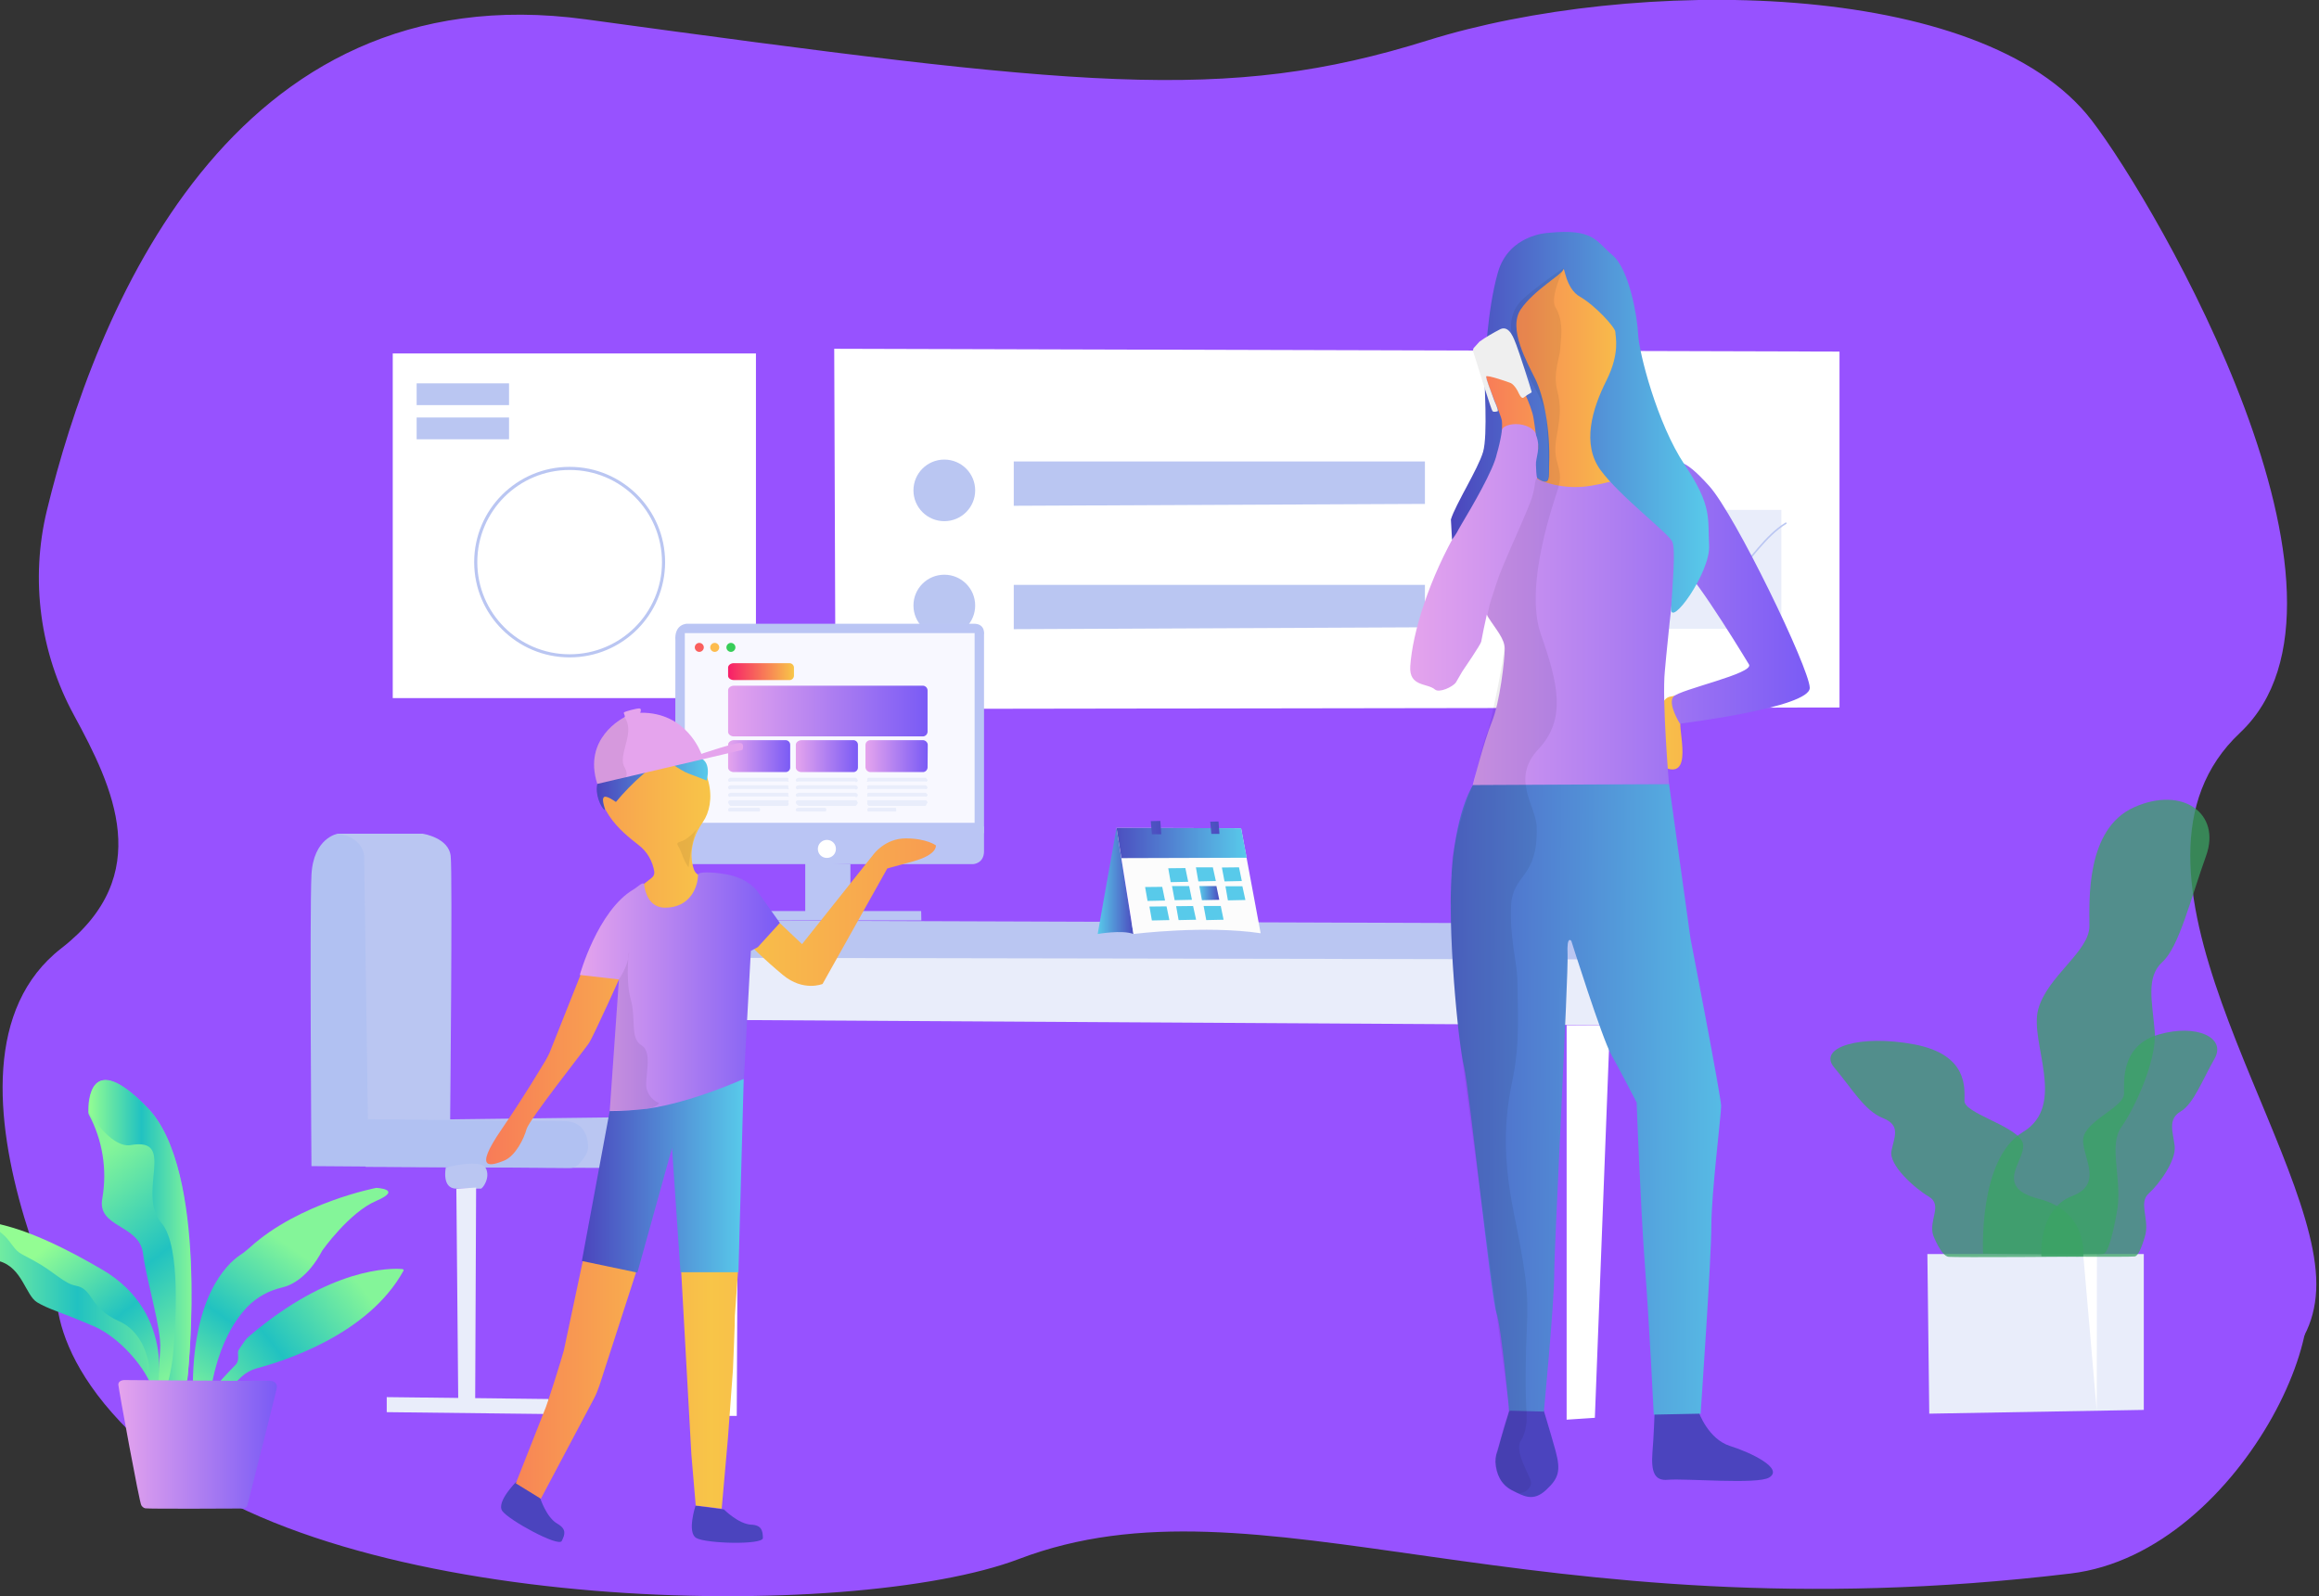 <svg xmlns="http://www.w3.org/2000/svg" width="1008" height="694" viewBox="0 0 1008 694" fill="none"><rect x="0" y="0" width="1008" height="694" fill="#333333" stroke="none"/> <g clip-path="url(#clip0_217_2)"> <path d="M32.152 310.948C17.347 283.756 13.093 251.992 20.373 221.942C41.068 136.774 99.635 -12.739 254.641 8.41C469.768 37.806 532.343 45.156 620.602 17.555C708.862 -10.044 861.495 -9.963 909.265 52.423C938.221 90.23 1036.13 259.831 973.64 318.624C911.147 377.416 1003.9 493.696 1006.77 555.428C1009.63 617.16 920.39 625.163 808.164 627.041C695.938 628.919 44.013 607.525 44.013 607.525C44.013 607.525 -39.584 463.646 26.672 412.284C67.652 380.438 49.248 342.386 32.152 310.948Z" fill="#9752FF"/> <path d="M97.344 540.24C83.03 539.75 29.289 547.099 26.099 549.875C25.281 550.61 13.502 585.559 65.28 630.634C148.059 702.818 370.711 705.268 442.857 677.831C547.557 637.983 662.319 712.699 900.104 684.119C976.094 674.973 1026.89 558.776 992.371 543.669C971.677 534.687 946.892 558.531 926.116 548.079C902.149 535.994 853.643 528.481 823.623 537.709C822.396 538.035 821.66 539.342 821.987 540.567C822.315 541.71 823.46 542.445 824.687 542.2L808.9 547.262C791.313 560.327 795.24 542.935 754.014 540.73L632.463 537.709C589.029 539.015 421.753 546.364 356.315 543.751H320.324C296.276 540.73 234.028 539.342 231.738 539.26L97.344 540.24Z" fill="#9752FF"/> <path d="M146.832 362.473H183.641C183.641 362.473 195.092 364.106 195.91 372.272C196.728 380.438 195.665 486.673 195.665 486.673L269.528 485.775C269.528 485.775 276.89 488.224 276.89 496.39C276.89 504.556 271.164 507.822 271.164 507.822L158.938 507.332L146.832 362.473Z" fill="#BAC6F2"/> <path d="M146.832 362.473C146.832 362.473 136.198 364.106 135.38 380.438C134.562 396.769 135.38 507.005 135.38 507.005L247.524 507.822C249.16 507.822 250.714 507.169 251.778 505.944C253.414 504.147 255.622 501.371 255.622 498.84C255.622 494.43 253.986 487.408 244.989 487.408C235.991 487.408 159.919 486.591 159.919 486.591L158.283 372.272C158.283 372.354 158.283 364.106 146.832 362.473Z" fill="#B1C1F2"/> <path d="M193.784 507.577C193.784 507.577 191.82 516.804 198.364 516.804H208.998C209.816 516.804 213.333 511.905 211.125 507.822C208.916 503.739 193.784 507.577 193.784 507.577Z" fill="#BAC6F2"/> <path d="M198.364 516.885L199.182 609.075H206.544L206.953 516.313L198.364 516.885Z" fill="#E9EDFA"/> <path d="M168.099 607.442L238.445 608.259V614.791L168.099 613.975V607.442Z" fill="#E9EDFA"/> <path d="M307.154 615.609L303.883 444.947H321.06L320.242 615.609H307.154Z" fill="white"/> <path d="M680.969 445.764H699.782L693.238 616.427L680.969 617.243V445.764Z" fill="white"/> <path d="M290.795 415.551L291.613 443.314L707.962 445.764L708.452 414.734L290.795 415.551Z" fill="#E9EDFA"/> <path d="M265.438 400.036L733.319 401.669V417.184L266.256 416.367L265.438 400.036Z" fill="#BAC6F2"/> <path d="M837.774 545.222L838.592 614.63L931.841 612.997V545.222H837.774Z" fill="#E9EDFA"/> <path d="M911.392 613.323L911.474 545.222H905.503" fill="white"/> <path d="M861.986 545.058C861.986 545.058 859.778 503.903 879.245 492.226C898.713 480.549 882.026 453.276 885.953 438.823C889.879 424.369 908.202 413.754 908.202 402.649C908.202 391.543 906.566 360.35 927.669 350.96C948.773 341.569 965.542 353.736 958.916 372.109C952.29 390.482 947.219 411.631 939.939 418.245C932.659 424.859 935.522 435.475 936.585 448.295C937.649 461.115 927.669 482.182 922.107 490.021C916.545 497.86 922.107 511.17 920.471 525.052C920.471 525.052 917.445 544.486 914.336 545.139C911.228 545.793 861.986 545.058 861.986 545.058Z" fill="#3AA364" fill-opacity="0.74"/> <path d="M905.502 546.364C905.502 546.364 907.956 526.766 886.198 521.214C864.44 515.661 883.09 502.678 878.755 495.819C874.419 488.959 853.888 483.897 853.888 478.671C853.888 473.445 855.77 458.583 832.13 454.092C808.491 449.601 789.841 455.399 797.284 464.136C804.728 472.873 810.372 482.917 818.388 486.101C826.404 489.286 823.378 494.267 822.151 500.391C820.924 506.516 832.13 516.559 838.347 520.234C844.563 523.908 838.347 530.278 840.228 536.892C840.228 536.892 843.664 546.119 847.017 546.446C850.371 546.772 905.502 546.364 905.502 546.364Z" fill="#3AA364" fill-opacity="0.74"/> <path d="M887.343 546.282C887.343 546.282 885.626 525.786 900.758 519.989C915.891 514.191 902.966 500.636 905.911 493.45C908.856 486.264 923.252 481.038 923.252 475.486C923.252 469.933 921.944 454.5 938.385 449.764C954.826 445.028 967.832 451.152 962.597 460.298C957.362 469.443 953.517 479.895 947.873 483.243C942.229 486.591 944.438 491.817 945.256 498.186C946.074 504.555 938.303 515.089 933.968 518.927C929.632 522.765 933.968 529.461 932.659 536.32C932.659 536.32 930.287 545.955 927.915 546.282C925.543 546.609 887.343 546.282 887.343 546.282Z" fill="#3AA364" fill-opacity="0.74"/> <path d="M362.613 151.636L363.186 308.254L799.575 307.601V152.861L362.613 151.636Z" fill="white"/> <path d="M440.648 200.63V219.901L619.375 219.085V200.63H440.648Z" fill="#BAC6F2"/> <path d="M440.648 254.279V273.55L619.375 272.734V254.279H440.648Z" fill="#BAC6F2"/> <path d="M410.465 226.597C417.873 226.597 423.879 220.601 423.879 213.205C423.879 205.809 417.873 199.813 410.465 199.813C403.056 199.813 397.05 205.809 397.05 213.205C397.05 220.601 403.056 226.597 410.465 226.597Z" fill="#BAC6F2"/> <path d="M410.465 276.652C417.873 276.652 423.879 270.657 423.879 263.261C423.879 255.865 417.873 249.869 410.465 249.869C403.056 249.869 397.05 255.865 397.05 263.261C397.05 270.657 403.056 276.652 410.465 276.652Z" fill="#BAC6F2"/> <path d="M774.299 221.697H668.208V273.386H774.299V221.697Z" fill="#E9EDFA"/> <path d="M666.49 270.936C666.49 270.936 674.752 252.89 682.604 254.85C690.457 256.81 692.42 265.057 698.31 261.546C704.199 258.035 708.043 243.826 713.769 241.54C721.949 238.355 724.648 241.867 735.691 248.154C746.734 254.442 751.396 253.054 755.895 248.399C760.067 244.153 767.756 232.639 776.263 227.495" stroke="#BAC6F2" stroke-width="0.678" stroke-linecap="round" stroke-linejoin="round"/> <path d="M328.585 153.678H170.716V303.518H328.585V153.678Z" fill="white"/> <path d="M247.606 285.145C270.149 285.145 288.423 266.902 288.423 244.399C288.423 221.895 270.149 203.652 247.606 203.652C225.064 203.652 206.789 221.895 206.789 244.399C206.789 266.902 225.064 285.145 247.606 285.145Z" stroke="#BAC6F2" stroke-width="1.355" stroke-linecap="round" stroke-linejoin="round"/> <path d="M221.267 166.661H181.105V176.133H221.267V166.661Z" fill="#BAC6F2"/> <path d="M221.267 181.522H181.105V190.994H221.267V181.522Z" fill="#BAC6F2"/> <path d="M298.484 375.702H423.061C423.061 375.702 427.724 375.457 427.724 370.068V359.371H293.576V372.354C294.231 374.395 296.194 375.784 298.484 375.702Z" fill="#BAC5F4"/> <path d="M293.576 278.531L293.494 363.454L427.724 362.229V276.081C427.724 276.081 428.542 271.182 423.307 271.182H298.648C298.648 271.182 293.004 271.182 293.576 278.531Z" fill="#BAC5F4"/> <path d="M350.016 398.485V374.886L369.648 375.702V396.443L350.016 398.485Z" fill="#BAC5F4"/> <path d="M318.852 396.116H400.404L400.485 400.199H318.852V396.116Z" fill="#BAC5F4"/> <path d="M359.423 365.168C361.632 365.168 363.349 366.883 363.349 369.087C363.349 371.292 361.632 373.007 359.423 373.007C357.215 373.007 355.497 371.292 355.497 369.087C355.497 366.883 357.296 365.168 359.423 365.168Z" fill="white"/> <path d="M423.634 275.264H297.666V357.737H423.634V275.264Z" fill="#F8F8FF"/> <path d="M303.965 279.51C305.028 279.51 305.928 280.409 305.928 281.47C305.928 282.532 305.028 283.43 303.965 283.43C302.901 283.43 302.001 282.532 302.001 281.47C302.001 280.409 302.901 279.51 303.965 279.51Z" fill="#FA5F5D"/> <path d="M310.672 279.51C311.735 279.51 312.635 280.409 312.635 281.47C312.635 282.532 311.735 283.43 310.672 283.43C309.608 283.43 308.709 282.532 308.709 281.47C308.709 280.409 309.608 279.51 310.672 279.51Z" fill="#FDBC4E"/> <path d="M317.706 279.51C318.77 279.51 319.67 280.409 319.67 281.47C319.67 282.532 318.77 283.43 317.706 283.43C316.643 283.43 315.743 282.532 315.743 281.47C315.743 280.409 316.643 279.51 317.706 279.51Z" fill="#37CD58"/> <path d="M345.109 293.883C345.027 294.944 344.127 295.761 343.064 295.679H318.933C317.706 295.679 316.479 294.862 316.479 293.883V290.208C316.479 289.228 317.625 288.33 318.933 288.33H342.982C344.045 288.248 345.027 289.065 345.109 290.126V290.208V293.883Z" fill="url(#paint0_linear_217_2)"/> <path d="M403.185 318.216C403.103 319.359 402.121 320.258 400.976 320.176H318.933C317.706 320.176 316.479 319.278 316.479 318.216V300.088C316.479 299.027 317.706 298.129 318.933 298.129H400.976C402.121 298.047 403.103 298.945 403.185 300.088V318.216Z" fill="url(#paint1_linear_217_2)"/> <path d="M343.473 333.731C343.473 334.792 342.573 335.69 341.509 335.69H318.933C317.625 335.69 316.479 334.792 316.479 333.731V323.769C316.479 322.707 317.706 321.809 318.933 321.809H341.346C342.409 321.727 343.391 322.544 343.473 323.687V323.769V333.731Z" fill="url(#paint2_linear_217_2)"/> <path d="M372.92 333.731C372.92 334.792 372.02 335.69 370.956 335.69H348.38C347.072 335.69 345.926 334.792 345.926 333.731V323.769C345.926 322.707 347.153 321.809 348.38 321.809H370.793C371.856 321.727 372.838 322.544 372.92 323.687V323.769V333.731Z" fill="url(#paint3_linear_217_2)"/> <path d="M403.185 333.731C403.103 334.874 402.121 335.772 400.976 335.691H378.564C377.337 335.772 376.355 334.874 376.191 333.731V323.769C376.273 322.544 377.337 321.727 378.564 321.809H400.976C402.121 321.727 403.185 322.625 403.266 323.769L403.185 333.731Z" fill="url(#paint4_linear_217_2)"/> <path d="M372.92 339.365C372.756 339.773 372.429 340.018 372.02 340.099C371.938 340.099 371.938 340.099 371.856 339.773H347.153C346.663 340.099 345.926 339.773 345.926 339.365V339.038C345.926 338.63 346.663 338.221 347.153 338.14H371.856C372.265 338.221 372.511 338.548 372.592 338.875C372.592 338.956 372.592 338.956 372.838 339.038L372.92 339.365Z" fill="#E9EDFB"/> <path d="M372.92 342.549C372.756 342.958 372.429 343.284 372.02 343.366C372.02 343.366 371.938 343.366 371.938 343.039H347.153C346.663 343.366 345.926 343.039 345.926 342.549V342.223C345.926 341.815 346.663 341.488 347.153 341.406H371.856C372.265 341.488 372.674 341.815 372.838 342.223L372.92 342.549Z" fill="#E9EDFB"/> <path d="M372.92 345.817C372.756 346.306 372.347 346.633 371.938 346.715C371.938 346.551 371.938 346.47 371.938 346.306H347.153C346.744 346.551 346.254 346.47 346.008 346.061C345.926 345.98 345.926 345.898 345.926 345.817V345.49C345.926 345.082 346.663 344.837 347.153 344.673H371.856C372.265 344.755 372.674 345.082 372.838 345.49L372.92 345.817Z" fill="#E9EDFB"/> <path d="M372.92 349.001C372.674 349.49 372.347 349.98 371.938 350.389H347.153C346.663 349.98 345.926 349.49 345.926 349.001V348.674C345.926 348.266 346.663 347.776 347.153 347.939H371.856C372.183 347.857 372.511 348.102 372.592 348.429C372.592 348.511 372.592 348.592 372.592 348.674C372.592 348.674 372.592 348.674 372.838 348.756L372.92 349.001Z" fill="#E9EDFB"/> <path d="M359.178 352.267C359.178 352.675 358.932 352.839 358.441 352.839H347.072C346.581 352.839 345.926 352.675 345.926 352.267V351.94C345.926 351.532 346.581 351.206 347.072 351.206H358.441C358.85 351.206 359.178 351.532 359.178 351.94V352.267Z" fill="#E9EDFB"/> <path d="M403.185 339.364C402.694 339.773 402.776 340.099 402.285 339.773H377.582C377.173 340.099 376.764 339.854 376.764 339.446C376.764 339.446 376.764 339.446 377.01 339.364V339.038C376.764 338.63 377.091 338.221 377.582 338.14H402.285C402.776 338.303 402.694 338.63 403.185 339.038V339.364Z" fill="#E9EDFB"/> <path d="M403.185 342.549C402.694 342.958 402.776 343.366 402.285 343.039H377.582C377.091 343.366 376.764 343.039 377.009 342.549V342.223C376.764 341.815 377.091 341.488 377.582 341.406H402.285C402.776 341.57 402.694 341.815 403.185 342.223V342.549Z" fill="#E9EDFB"/> <path d="M403.185 345.816C402.694 346.225 402.776 346.715 402.285 346.306H377.582C377.091 346.633 376.764 346.306 377.009 345.816V345.49C376.764 345.082 377.091 344.837 377.582 344.673H402.285C402.776 344.837 402.694 345.082 403.185 345.49V345.816Z" fill="#E9EDFB"/> <path d="M403.185 349C402.694 349.408 402.776 349.98 402.285 350.388H377.582C377.091 349.898 376.764 349.49 377.009 349V348.674C376.846 348.51 376.846 348.184 377.009 348.02C377.173 347.939 377.337 347.857 377.5 347.939H402.285C402.776 347.775 402.694 348.265 403.185 348.674V349V349Z" fill="#E9EDFB"/> <path d="M389.606 352.267C389.606 352.675 389.606 352.839 389.197 352.839H377.746C377.255 352.839 377.009 352.675 377.009 352.267V351.94C377.009 351.532 377.337 351.206 377.746 351.206H389.116C389.606 351.206 389.524 351.532 389.524 351.94L389.606 352.267Z" fill="#E9EDFB"/> <path d="M342.655 339.365C342.982 339.773 342.818 340.099 342.327 339.773H317.543C317.216 340.018 316.807 339.936 316.643 339.691C316.561 339.609 316.561 339.528 316.479 339.365V339.038C316.643 338.548 317.052 338.221 317.543 338.14H342.246C342.736 338.303 342.9 338.63 342.573 339.038L342.655 339.365Z" fill="#E9EDFB"/> <path d="M342.655 342.549C342.982 342.958 342.818 343.366 342.327 343.039H317.543C317.052 343.448 316.643 343.039 316.479 342.549V342.223C316.561 341.815 317.052 341.488 317.543 341.406H342.246C342.736 341.57 342.9 341.815 342.573 342.223L342.655 342.549Z" fill="#E9EDFB"/> <path d="M342.655 345.817C342.982 346.225 342.818 346.715 342.327 346.306H317.543C317.052 346.715 316.643 346.306 316.479 345.817V345.49C316.561 345.082 317.052 344.837 317.543 344.673H342.246C342.736 344.837 342.9 345.082 342.573 345.49L342.655 345.817Z" fill="#E9EDFB"/> <path d="M335.293 347.939H342.327C342.818 347.776 342.982 348.266 342.655 348.674V349.001C342.982 349.409 342.818 349.98 342.327 350.389H317.543C317.052 350.062 316.725 349.572 316.479 349.001V348.674C316.561 348.184 317.052 347.857 317.543 347.939H335.293Z" fill="#E9EDFB"/> <path d="M330.385 352.267C330.385 352.675 330.14 352.839 329.649 352.839H317.379C316.888 352.839 316.479 352.675 316.479 352.267V351.94C316.561 351.532 316.97 351.206 317.379 351.206H329.649C330.058 351.206 330.385 351.532 330.385 351.859C330.385 351.859 330.385 351.859 330.385 351.94V352.267Z" fill="#E9EDFB"/> <path d="M69.288 612.833C69.288 612.833 76.486 573.801 38.532 552.897C0.66 531.993 -1.14 532.238 -8.665 529.869C-13 528.4 -17.417 531.503 -12.428 537.708C-7.438 543.996 -10.301 545.548 -0.322 548.324C9.658 551.1 11.13 563.185 16.12 566.207C21.109 569.228 25.445 570.044 40.659 576.577C54.483 582.538 66.261 599.359 66.261 605.238C66.261 611.118 79.758 613.159 79.758 613.159L69.288 612.833Z" fill="url(#paint5_linear_217_2)"/> <path d="M67.979 607.362C67.979 607.362 77.631 571.433 44.422 551.998C11.212 532.564 -0.322 532.809 -6.947 530.441C-10.71 529.053 -0.403 533.789 3.932 539.505C8.267 545.302 7.204 543.996 14.975 548.242C23.972 553.223 27.735 558.041 33.052 559.021C40.741 560.491 38.45 568.493 51.783 574.454C63.807 579.925 65.362 594.541 65.362 600.012C65.362 605.565 77.141 607.362 77.141 607.362H67.979Z" fill="url(#paint6_linear_217_2)"/> <path d="M101.352 602.054L105.115 598.461C106.915 596.828 109.123 595.603 111.495 594.95C123.192 591.847 160.083 580.333 175.379 552.488C175.543 552.243 175.379 551.917 175.134 551.835H175.052C174.97 551.835 174.888 551.753 174.888 551.753C169.817 551.345 143.56 550.937 108.469 580.823C107.814 581.313 107.242 581.966 106.751 582.538C105.851 583.763 104.379 585.886 103.725 586.947C102.825 588.581 104.624 591.275 102.17 593.643C99.716 596.011 94.4 601.972 94.4 601.972L98.735 605.157L101.352 602.054Z" fill="url(#paint7_linear_217_2)"/> <path d="M81.394 599.769C81.394 599.769 91.455 509.865 63.971 481.611C38.696 455.645 38.287 479.488 38.369 483.571C38.369 483.979 38.532 484.224 38.614 484.551C44.585 495.656 46.63 508.476 44.504 520.888C41.886 533.872 60.536 532.157 62.172 544.977C63.808 557.797 70.27 577.558 69.615 586.622C68.961 595.686 68.879 604.505 68.879 604.505L79.022 604.831L81.394 599.769Z" fill="url(#paint8_linear_217_2)"/> <path d="M81.312 600.013C81.394 599.85 81.476 599.605 81.476 599.36C82.13 593.481 90.555 508.803 64.053 481.529C38.941 455.644 38.532 479.08 38.696 483.326C38.777 483.816 39.023 484.306 39.268 484.714C41.15 487.409 49.411 499.167 56.773 497.861C77.14 494.268 59.145 518.683 70.188 531.748C79.022 542.037 76.077 577.639 75.423 586.785C75.014 591.929 74.114 596.992 72.805 601.973C72.56 603.279 73.46 604.504 74.686 604.749C74.768 604.749 74.85 604.749 74.85 604.749C75.014 604.749 75.177 604.831 75.341 604.831H77.222C78.367 604.912 79.349 604.341 79.84 603.361L81.312 600.013Z" fill="url(#paint9_linear_217_2)"/> <path d="M91.21 608.239C91.21 608.239 93.009 583.333 107.569 568.145C111.659 563.981 116.812 561.123 122.456 559.816C126.791 558.836 133.908 555.325 140.124 543.648C140.124 543.648 151.821 527.072 163.6 522.091C175.297 517.028 163.6 516.457 163.6 516.457C163.6 516.457 130.063 522.826 108.551 542.423C107.16 543.648 105.77 544.791 104.215 545.771C98.653 549.609 83.194 563.899 83.848 605.789L91.21 608.239Z" fill="url(#paint10_linear_217_2)"/> <path d="M120.33 603.279C120.33 603.279 120.82 600.258 116.812 600.339C113.295 600.503 54.074 600.013 54.074 600.013C54.074 600.013 51.293 600.013 51.456 602.136C51.62 604.259 60.618 653.498 61.435 654.478C61.844 655.131 62.417 655.621 63.153 655.784C64.298 656.111 105.851 655.866 105.851 655.866C106.833 655.702 107.569 654.968 107.651 653.988C107.651 653.988 120.411 603.851 120.33 603.279Z" fill="url(#paint11_linear_217_2)"/> <path d="M670.09 610.22L656.02 613.405C656.02 613.405 652.585 624.51 651.031 630.471C650.949 630.798 650.622 631.859 650.376 632.513C650.131 633.574 650.049 634.554 650.049 635.616C650.376 640.923 652.421 645.496 657.084 647.864C662.319 650.559 666.409 653.008 671.971 647.864C677.533 642.72 678.515 639.535 676.143 630.716C673.689 621.897 670.09 610.22 670.09 610.22Z" fill="#4B44BE"/> <path d="M751.969 628.675C742.48 625.653 738.39 613.976 738.39 613.976L719.25 612.997C719.25 612.997 718.841 624.918 718.268 631.451C717.614 640.107 719.25 643.944 724.975 643.373C732.664 642.72 764.075 645.496 768.982 642.393C775.608 638.473 760.884 631.451 751.969 628.675Z" fill="#4B44BE"/> <path d="M640.561 340.836C640.561 340.836 633.444 350.634 631.154 377.091C628.864 403.548 633.935 453.767 636.307 463.484C638.679 473.201 648.086 563.84 650.377 570.536C652.749 577.232 655.939 613.324 655.939 613.324L671.071 613.732C671.071 613.732 675.57 566.616 675.57 554.123C675.57 541.629 681.787 423.635 681.378 414.98C680.969 406.324 683.014 409.101 683.014 409.101C683.014 409.101 696.347 451.399 700.355 458.503C704.281 465.525 711.397 479.325 711.397 479.325C711.397 479.325 713.033 523.583 714.915 549.142C716.878 574.7 718.841 615.039 718.841 615.039L739.209 614.63C739.209 614.63 743.871 547.264 743.871 533.055C743.871 518.847 748.125 484.878 748.125 480.877C748.125 476.876 734.792 407.957 734.792 407.957L725.467 340.754L640.561 340.836Z" fill="url(#paint12_linear_217_2)"/> <path d="M648.904 155.638C648.904 155.638 657.738 121.178 664.691 118.647C692.011 108.522 694.792 91.455 706.489 140.286C718.186 189.117 750.415 245.786 764.157 262.526C783.052 285.472 781.498 300.251 774.708 301.64C767.919 303.028 733.564 312.092 730.947 312.908C728.248 313.725 736.509 337.569 724.976 334.221C718.595 332.424 718.023 304.171 726.039 302.864C729.311 302.293 767.51 294.781 767.265 292.494C767.019 290.208 737.572 249.379 737.572 249.379L718.595 240.397L671.48 215.084L648.904 203.897L646.532 166.498L644.896 159.23L648.904 155.638Z" fill="url(#paint13_linear_217_2)"/> <path d="M642.851 201.774C642.851 201.774 643.096 204.468 636.634 213.614C632.79 219.167 642.524 215.247 634.262 229.21C621.257 251.258 613.977 274.938 612.995 289.636C612.422 298.7 620.357 296.904 623.71 299.762C625.51 301.395 631.481 298.7 632.872 296.659L635.571 292.004C636.307 290.943 643.587 280.246 643.833 279.021C644.487 274.856 648.495 257.3 649.886 251.013C651.031 245.705 660.437 233.538 668.045 208.47C670.253 200.794 668.045 197.609 668.617 194.098C670.253 182.666 654.221 182.911 652.83 186.83C652.503 187.81 640.315 235.743 639.661 242.194C639.416 244.317 643.751 263.343 647.023 268.569C650.295 273.795 654.057 277.551 654.057 282.124C654.057 286.697 651.931 305.478 648.495 313.807C645.06 322.136 640.152 341.325 640.152 341.325L725.466 340.917C725.466 340.917 722.358 304.334 723.667 291.678C723.667 291.678 727.266 250.441 729.474 246.358C731.601 242.275 754.504 279.429 760.23 288.901C762.602 292.821 730.129 299.762 727.43 302.865C724.73 305.968 730.211 314.623 730.211 314.623C730.211 314.623 786.896 307.682 786.651 299.027C786.405 290.371 754.259 223.821 742.889 211.246C731.519 198.671 728.493 199.079 718.841 202.509C709.189 205.938 704.608 209.041 691.684 211.164C682.277 212.797 672.543 211.083 664.2 206.265C659.619 203.162 642.851 201.774 642.851 201.774Z" fill="url(#paint14_linear_217_2)"/> <path d="M631.154 234.681C632.135 233.293 633.117 231.905 633.853 230.435C634.589 229.047 635.162 228.23 635.489 227.577C639.661 220.555 649.149 204.468 650.622 197.364C651.44 194.588 652.094 191.73 652.585 188.872C652.912 186.912 652.994 184.952 652.83 182.993C652.258 179.4 644.896 164.211 645.959 162.823C646.041 162.578 647.023 158.332 648.413 159.72C650.049 161.353 660.519 167.069 661.255 168.131C663.3 171.724 664.854 175.562 666.081 179.563C666.818 181.931 667.472 188.708 667.717 189.28C669.926 194.914 667.39 199.161 667.635 202.182C667.717 203.243 667.717 207.489 668.29 207.979C669.762 209.041 671.807 210.021 672.707 208.959C673.525 207.898 673.279 204.876 673.361 201.937C673.934 186.504 670.989 172.295 667.39 164.865C663.791 157.434 655.284 142.817 661.092 134.407C666.899 125.996 678.923 119.382 679.496 117.259C680.069 115.136 680.314 125.343 686.776 129.017C693.156 132.61 702.154 142.327 702.154 144.369C702.154 146.41 704.281 153.433 698.228 165.518C692.175 177.603 687.349 193.036 695.774 204.468C704.199 215.9 725.466 231.986 726.938 235.579C728.411 239.172 726.938 255.34 726.366 264.404C725.793 273.468 743.543 248.971 742.889 237.131C742.235 225.291 744.361 220.146 732.337 202.182C720.231 184.136 712.379 153.025 712.051 145.43C711.724 137.836 708.207 117.096 700.927 110.971C693.647 104.929 692.993 99.213 672.871 101.254C672.871 101.254 655.857 101.907 651.112 118.402C646.368 134.897 645.55 158.169 645.305 161.843C645.059 165.681 646.777 189.117 644.65 196.466C642.524 203.815 632.544 219.493 630.663 225.862" fill="url(#paint15_linear_217_2)"/> <path opacity="0.07" d="M663.546 613.404C663.628 613.731 663.628 614.058 663.628 614.384C663.71 616.752 663.628 622.632 661.092 626.306C657.902 631.206 665.509 641.984 665.509 644.679C665.509 647.374 661.992 649.823 659.538 649.088C657.084 648.354 646.859 642.556 650.867 630.226C652.503 625.245 653.403 620.835 654.385 618.059C654.957 616.671 655.366 615.283 655.775 613.894C655.857 613.241 655.857 612.588 655.857 611.935C655.775 611.118 655.775 610.138 655.612 609.158C655.039 604.341 634.753 454.746 634.017 448.948C633.363 443.804 630.418 412.121 630.745 393.585C630.5 391.952 630.5 390.4 630.663 388.93C630.663 388.522 630.909 386.726 630.745 385.909C630.827 384.194 630.99 382.479 631.154 380.765C630.827 379.376 631.072 379.376 631.154 377.172C631.236 374.967 631.154 373.66 631.399 372.272C633.444 359.697 638.025 345.407 640.234 341.324L640.888 339.12C640.888 339.12 644.651 322.298 646.368 318.787C647.841 315.603 654.385 283.92 653.812 280.409C653.239 276.897 646.45 267.915 646.45 267.915L647.432 263.097C647.432 263.097 649.558 256.075 651.685 250.114C653.403 245.541 658.802 233.374 661.092 228.148C664.691 219.656 666.409 216.308 667.145 210.674C667.718 206.428 668.127 208.224 670.008 209.041C672.789 210.102 672.871 208.714 673.034 206.019C673.116 197.69 672.789 189.525 672.053 181.196C671.235 174.663 664.446 164.211 661.583 157.842C659.865 154.576 658.556 150.983 657.493 147.39C656.184 141.837 656.348 135.631 661.583 130.405C666.163 125.833 679.824 116.36 679.824 116.36C679.824 116.36 673.525 129.18 676.061 133.508C680.233 140.204 678.188 148.778 678.188 151.718C678.188 154.657 674.916 162.17 676.879 169.764C680.396 183.074 674.343 190.668 676.552 199.732C677.942 205.284 678.76 207.081 677.37 211.98C675.979 216.88 662.237 254.115 669.763 275.754C677.37 297.393 680.887 312.745 668.699 325.728C656.511 338.711 667.718 350.388 667.963 359.534C668.536 382.153 657.493 379.703 656.838 393.748C656.184 407.793 659.292 417.918 659.538 425.349C660.11 449.52 659.783 454.337 658.474 463.809C657.166 473.282 650.704 491.328 657.902 526.767C665.182 562.206 664.118 565.39 663.382 585.396C662.81 605.565 663.546 613.404 663.546 613.404Z" fill="black"/> <path d="M643.097 148.533C645.959 146.491 649.068 144.695 652.258 143.062C656.184 141.429 658.065 147.308 659.129 150.003C660.192 152.697 665.509 169.11 665.754 170.335C665.836 170.907 665.018 170.743 662.237 172.866C661.828 173.193 661.092 172.948 660.192 171.07C659.783 170.008 658.393 167.477 656.757 166.579C656.102 166.252 646.041 162.741 645.959 163.721C645.878 164.701 648.332 170.743 649.559 174.255C649.64 174.581 651.358 178.092 651.031 178.746C650.949 178.827 651.113 178.746 651.113 178.746C651.113 178.746 649.313 179.399 648.741 178.746C648.168 178.092 643.097 161.598 641.133 155.31C640.724 153.922 639.743 152.044 640.724 151.146L643.097 148.533Z" fill="#EFEFEF"/> <path d="M326.459 662.889C320.896 662.562 314.68 656.275 314.68 656.275L302.328 654.642C302.328 654.642 298.484 666.319 302.656 668.687C306.745 671.136 331.612 671.79 331.612 668.687C331.53 665.584 331.121 663.052 326.459 662.889Z" fill="#4B44BE"/> <path d="M242.289 662.48C237.463 659.786 234.764 651.212 234.764 651.212L224.376 644.271C224.376 644.271 215.623 653.008 218.323 656.928C221.022 660.847 242.78 672.769 244.171 669.993C245.561 667.216 246.379 664.848 242.289 662.48Z" fill="#4B44BE"/> <path d="M260.776 331.037C260.776 331.037 272.636 305.968 291.777 318.951C310.917 332.017 311.245 349.164 305.519 357.412C298.811 367.129 300.529 375.05 301.674 378.153C302.001 379.051 302.656 379.867 303.474 380.276L335.784 398.322L348.626 410.489L379.627 371.538C379.627 371.538 384.617 364.516 393.696 364.516C402.776 364.516 406.784 367.537 406.784 367.537C406.784 367.537 407.765 371.538 396.723 374.56L385.68 377.581L357.542 427.8C357.542 427.8 349.198 431.311 340.283 423.88C332.43 417.348 325.068 410.325 318.361 402.731L317.379 519.174L320.815 552.489L319.424 572.169C319.506 573.965 318.688 593.481 318.606 595.278L316.398 625.409L313.698 655.948L302.41 654.56L300.529 632.513L296.112 553.143L295.621 481.367L275.99 526.196L276.726 552.408L260.612 602.218C259.876 604.341 259.14 606.301 258.076 608.261L235.091 651.621L224.212 644.925L236.563 613.569C237.872 610.874 244.334 590.052 245.07 587.194L253.332 548.243L289.159 412.04L271.164 421.186C271.164 421.186 257.994 450.582 255.949 453.603C253.905 456.625 229.938 486.919 228.875 490.92C227.811 494.922 224.048 502.679 219.059 504.639C214.069 506.598 204.99 509.946 218.077 490.92C228.302 475.977 234.846 464.79 237.3 460.789C237.872 459.646 238.527 458.584 239.017 457.359L252.596 423.227L274.19 388.605L277.135 386.481L283.27 381.664C284.088 381.092 284.497 380.031 284.415 379.051C283.679 374.396 281.307 370.232 277.544 367.374C270.428 361.74 256.113 351.124 260.776 331.037Z" fill="url(#paint16_linear_217_2)"/> <path d="M265.029 483L252.923 548.243L277.053 553.306L292.104 499.086L295.785 553.143H320.978L323.269 468.955L265.029 483Z" fill="url(#paint17_linear_217_2)"/> <path d="M252.023 423.88C252.023 423.88 259.794 395.953 275.335 386.726C276.971 385.828 279.752 382.888 279.998 384.603C280.325 387.624 282.043 394.647 289.077 394.647C300.12 394.647 303.392 385.419 303.392 380.357C303.392 378.887 309.608 379.132 315.089 380.03C320.242 380.847 325.314 383.051 328.749 386.889L338.974 401.261L329.403 411.795L326.377 413.428L323.35 469.036C323.35 469.036 301.101 479.243 281.143 482.101C275.826 482.673 270.346 483.081 265.029 483.081L269.037 425.84L252.023 423.88Z" fill="url(#paint18_linear_217_2)"/> <path d="M267.728 348.674C271.246 344.428 275.09 340.509 279.18 336.916C284.988 332.098 288.014 329.322 288.014 329.322C288.014 329.322 295.948 335.119 299.138 336.262C302.329 337.406 307.155 339.365 307.155 339.365C307.155 339.365 309.854 330.302 303.147 329.24C296.439 328.097 276.235 320.829 271.982 324.014C267.728 327.199 260.694 336.426 259.63 340.835C258.567 345.245 261.103 350.961 262.739 352.104C263.638 352.675 261.103 347.613 262.575 346.551C263.557 345.653 267.728 348.674 267.728 348.674Z" fill="url(#paint19_linear_217_2)"/> <path d="M259.63 340.835L322.696 326.055C322.696 326.055 323.923 323.115 321.551 323.034C319.179 322.952 304.864 327.77 304.864 327.77C304.864 327.77 298.647 309.479 278.28 309.887C278.28 309.887 279.098 308.09 277.953 308.009C276.808 307.927 271.654 309.315 271.245 309.724C270.836 310.132 272.063 311.357 271.409 311.847C270.755 312.337 253.25 320.829 259.63 340.835Z" fill="#E5A4ED"/> <path opacity="0.07" d="M303.719 359.534C303.719 359.534 299.629 364.679 296.275 365.74C292.922 366.802 294.885 366.965 296.275 371.048C297.012 373.252 297.993 375.294 299.302 377.172C299.302 377.172 301.102 361.086 303.719 359.534Z" fill="black"/> <path opacity="0.07" d="M271.491 311.929C271.491 311.929 274.272 314.623 272.473 321.728C270.673 328.832 270.019 331.036 271.573 333.813C273.127 336.589 271.982 338.059 271.982 338.059L259.63 340.999C259.794 340.835 252.023 322.789 271.491 311.929Z" fill="black"/> <path opacity="0.07" d="M269.037 425.758C269.037 425.758 272.963 420.123 273.372 414.979C273.781 409.835 271.573 425.104 274.109 434.25C276.644 443.396 273.7 451.316 278.853 454.501C284.006 457.685 279.998 468.627 281.061 473.364C281.798 476.14 283.761 478.508 286.46 479.569C286.46 479.569 285.724 482.101 276.971 482.509C268.219 482.917 265.029 482.917 265.029 482.917L269.037 425.758Z" fill="black"/> <path d="M485.309 359.942L477.129 406.078C477.129 406.078 487.681 404.2 492.671 406.078L485.309 359.942Z" fill="url(#paint20_linear_217_2)"/> <path d="M485.309 359.942L492.671 406.078C492.671 406.078 523.999 402.159 547.966 405.752L539.459 360.106L485.309 359.942Z" fill="#FCFCFC"/> <path d="M516.474 383.378L508.867 383.541L507.803 377.499L515.247 377.417L516.474 383.378Z" fill="#58CAEA"/> <path d="M528.498 383.051L520.891 383.215L519.828 377.09H527.19L528.498 383.051Z" fill="#58CAEA"/> <path d="M539.786 383.051L532.261 383.215L531.116 377.172L538.559 377.09L539.786 383.051Z" fill="#58CAEA"/> <path d="M541.34 391.299L533.733 391.462L532.67 385.338H540.032L541.34 391.299Z" fill="#58CAEA"/> <path d="M518.11 391.216L510.584 391.38L509.439 385.255H516.883L518.11 391.216Z" fill="#58CAEA"/> <path d="M506.413 391.543L498.806 391.706L497.742 385.664L505.186 385.582L506.413 391.543Z" fill="#58CAEA"/> <path d="M508.294 400.036L500.687 400.199L499.624 394.156L507.067 394.075L508.294 400.036Z" fill="#58CAEA"/> <path d="M519.91 399.873L512.302 400.036L511.239 393.993L518.601 393.912L519.91 399.873Z" fill="#58CAEA"/> <path d="M531.852 399.873L524.326 400.036L523.181 393.912H530.625L531.852 399.873Z" fill="#58CAEA"/> <path d="M529.971 391.216L522.445 391.38L521.3 385.255H528.744L529.971 391.216Z" fill="url(#paint21_linear_217_2)"/> <path d="M485.309 359.942L487.436 373.089L541.913 372.926L539.459 360.106L485.309 359.942Z" fill="url(#paint22_linear_217_2)"/> <path d="M500.196 357.003L504.368 356.921L504.777 362.718H500.687L500.196 357.003Z" fill="url(#paint23_linear_217_2)"/> <path d="M526.044 357.248L529.643 357.166L530.052 362.555H526.535L526.044 357.248Z" fill="url(#paint24_linear_217_2)"/> </g> <defs> <linearGradient id="paint0_linear_217_2" x1="316.459" y1="291.99" x2="345.088" y2="291.99" gradientUnits="userSpaceOnUse"> <stop stop-color="#F71D69"/> <stop offset="1" stop-color="#F8C648"/> </linearGradient> <linearGradient id="paint1_linear_217_2" x1="316.459" y1="309.138" x2="403.165" y2="309.138" gradientUnits="userSpaceOnUse"> <stop stop-color="#E5A4ED"/> <stop offset="1" stop-color="#7A5BF5"/> </linearGradient> <linearGradient id="paint2_linear_217_2" x1="316.459" y1="328.733" x2="343.453" y2="328.733" gradientUnits="userSpaceOnUse"> <stop stop-color="#E5A4ED"/> <stop offset="1" stop-color="#7A5BF5"/> </linearGradient> <linearGradient id="paint3_linear_217_2" x1="345.906" y1="328.733" x2="372.9" y2="328.733" gradientUnits="userSpaceOnUse"> <stop stop-color="#E5A4ED"/> <stop offset="1" stop-color="#7A5BF5"/> </linearGradient> <linearGradient id="paint4_linear_217_2" x1="376.171" y1="328.735" x2="403.165" y2="328.735" gradientUnits="userSpaceOnUse"> <stop stop-color="#E5A4ED"/> <stop offset="1" stop-color="#7A5BF5"/> </linearGradient> <linearGradient id="paint5_linear_217_2" x1="-14.528" y1="571.26" x2="79.944" y2="571.26" gradientUnits="userSpaceOnUse"> <stop stop-color="#93FD93"/> <stop offset="0.51" stop-color="#21C2C1"/> <stop offset="1" stop-color="#84F599"/> </linearGradient> <linearGradient id="paint6_linear_217_2" x1="20.87" y1="541.475" x2="74.438" y2="607.264" gradientUnits="userSpaceOnUse"> <stop stop-color="#93FD93"/> <stop offset="0.51" stop-color="#21C2C1"/> <stop offset="1" stop-color="#84F599"/> </linearGradient> <linearGradient id="paint7_linear_217_2" x1="82.68" y1="615.766" x2="156.382" y2="558.64" gradientUnits="userSpaceOnUse"> <stop stop-color="#93FD93"/> <stop offset="0.51" stop-color="#21C2C1"/> <stop offset="1" stop-color="#84F599"/> </linearGradient> <linearGradient id="paint8_linear_217_2" x1="101.232" y1="586.818" x2="37.981" y2="506.608" gradientUnits="userSpaceOnUse"> <stop stop-color="#93FD93"/> <stop offset="0.51" stop-color="#21C2C1"/> <stop offset="1" stop-color="#84F599"/> </linearGradient> <linearGradient id="paint9_linear_217_2" x1="38.65" y1="537.177" x2="83.247" y2="537.177" gradientUnits="userSpaceOnUse"> <stop stop-color="#93FD93"/> <stop offset="0.51" stop-color="#21C2C1"/> <stop offset="1" stop-color="#84F599"/> </linearGradient> <linearGradient id="paint10_linear_217_2" x1="79.424" y1="612.914" x2="127.622" y2="543.091" gradientUnits="userSpaceOnUse"> <stop stop-color="#93FD93"/> <stop offset="0.51" stop-color="#21C2C1"/> <stop offset="1" stop-color="#84F599"/> </linearGradient> <linearGradient id="paint11_linear_217_2" x1="51.574" y1="627.939" x2="120.405" y2="627.939" gradientUnits="userSpaceOnUse"> <stop stop-color="#E5A4ED"/> <stop offset="1" stop-color="#7A5BF5"/> </linearGradient> <linearGradient id="paint12_linear_217_2" x1="586.656" y1="477.011" x2="768.671" y2="478.21" gradientUnits="userSpaceOnUse"> <stop stop-color="#4B45BD"/> <stop offset="1" stop-color="#58CAEA"/> </linearGradient> <linearGradient id="paint13_linear_217_2" x1="644.949" y1="220.941" x2="779.37" y2="220.941" gradientUnits="userSpaceOnUse"> <stop stop-color="#F87B58"/> <stop offset="0.5" stop-color="#F8C548"/> <stop offset="1" stop-color="#F89C51"/> </linearGradient> <linearGradient id="paint14_linear_217_2" x1="612.983" y1="262.758" x2="786.597" y2="262.758" gradientUnits="userSpaceOnUse"> <stop stop-color="#E5A4ED"/> <stop offset="1" stop-color="#7A5BF5"/> </linearGradient> <linearGradient id="paint15_linear_217_2" x1="630.421" y1="183.285" x2="742.708" y2="183.285" gradientUnits="userSpaceOnUse"> <stop stop-color="#4B45BD"/> <stop offset="1" stop-color="#58CAEA"/> </linearGradient> <linearGradient id="paint16_linear_217_2" x1="211.28" y1="485.541" x2="406.788" y2="485.541" gradientUnits="userSpaceOnUse"> <stop stop-color="#F87B58"/> <stop offset="0.5" stop-color="#F8C548"/> <stop offset="1" stop-color="#F89C51"/> </linearGradient> <linearGradient id="paint17_linear_217_2" x1="252.924" y1="511.11" x2="323.308" y2="511.11" gradientUnits="userSpaceOnUse"> <stop stop-color="#4B45BD"/> <stop offset="1" stop-color="#58CAEA"/> </linearGradient> <linearGradient id="paint18_linear_217_2" x1="252.019" y1="431.235" x2="338.893" y2="431.235" gradientUnits="userSpaceOnUse"> <stop stop-color="#E5A4ED"/> <stop offset="1" stop-color="#7A5BF5"/> </linearGradient> <linearGradient id="paint19_linear_217_2" x1="259.493" y1="337.682" x2="307.824" y2="337.682" gradientUnits="userSpaceOnUse"> <stop stop-color="#4B45BD"/> <stop offset="1" stop-color="#58CAEA"/> </linearGradient> <linearGradient id="paint20_linear_217_2" x1="477.133" y1="383.021" x2="492.711" y2="383.021" gradientUnits="userSpaceOnUse"> <stop stop-color="#58CAEA"/> <stop offset="1" stop-color="#4C4CBF"/> </linearGradient> <linearGradient id="paint21_linear_217_2" x1="521.381" y1="388.332" x2="529.909" y2="388.135" gradientUnits="userSpaceOnUse"> <stop stop-color="#58CAEA"/> <stop offset="1" stop-color="#4C4CBF"/> </linearGradient> <linearGradient id="paint22_linear_217_2" x1="485.336" y1="366.525" x2="541.897" y2="366.525" gradientUnits="userSpaceOnUse"> <stop stop-color="#4C4FC0"/> <stop offset="1" stop-color="#58CAEA"/> </linearGradient> <linearGradient id="paint23_linear_217_2" x1="500.202" y1="359.829" x2="504.8" y2="359.829" gradientUnits="userSpaceOnUse"> <stop stop-color="#4D54C2"/> <stop offset="1" stop-color="#4C4CBF"/> </linearGradient> <linearGradient id="paint24_linear_217_2" x1="526.048" y1="359.892" x2="530.022" y2="359.892" gradientUnits="userSpaceOnUse"> <stop stop-color="#4D54C2"/> <stop offset="1" stop-color="#4C4CBF"/> </linearGradient> <clipPath id="clip0_217_2"> <rect width="1008" height="694" fill="white"/> </clipPath> </defs> </svg>